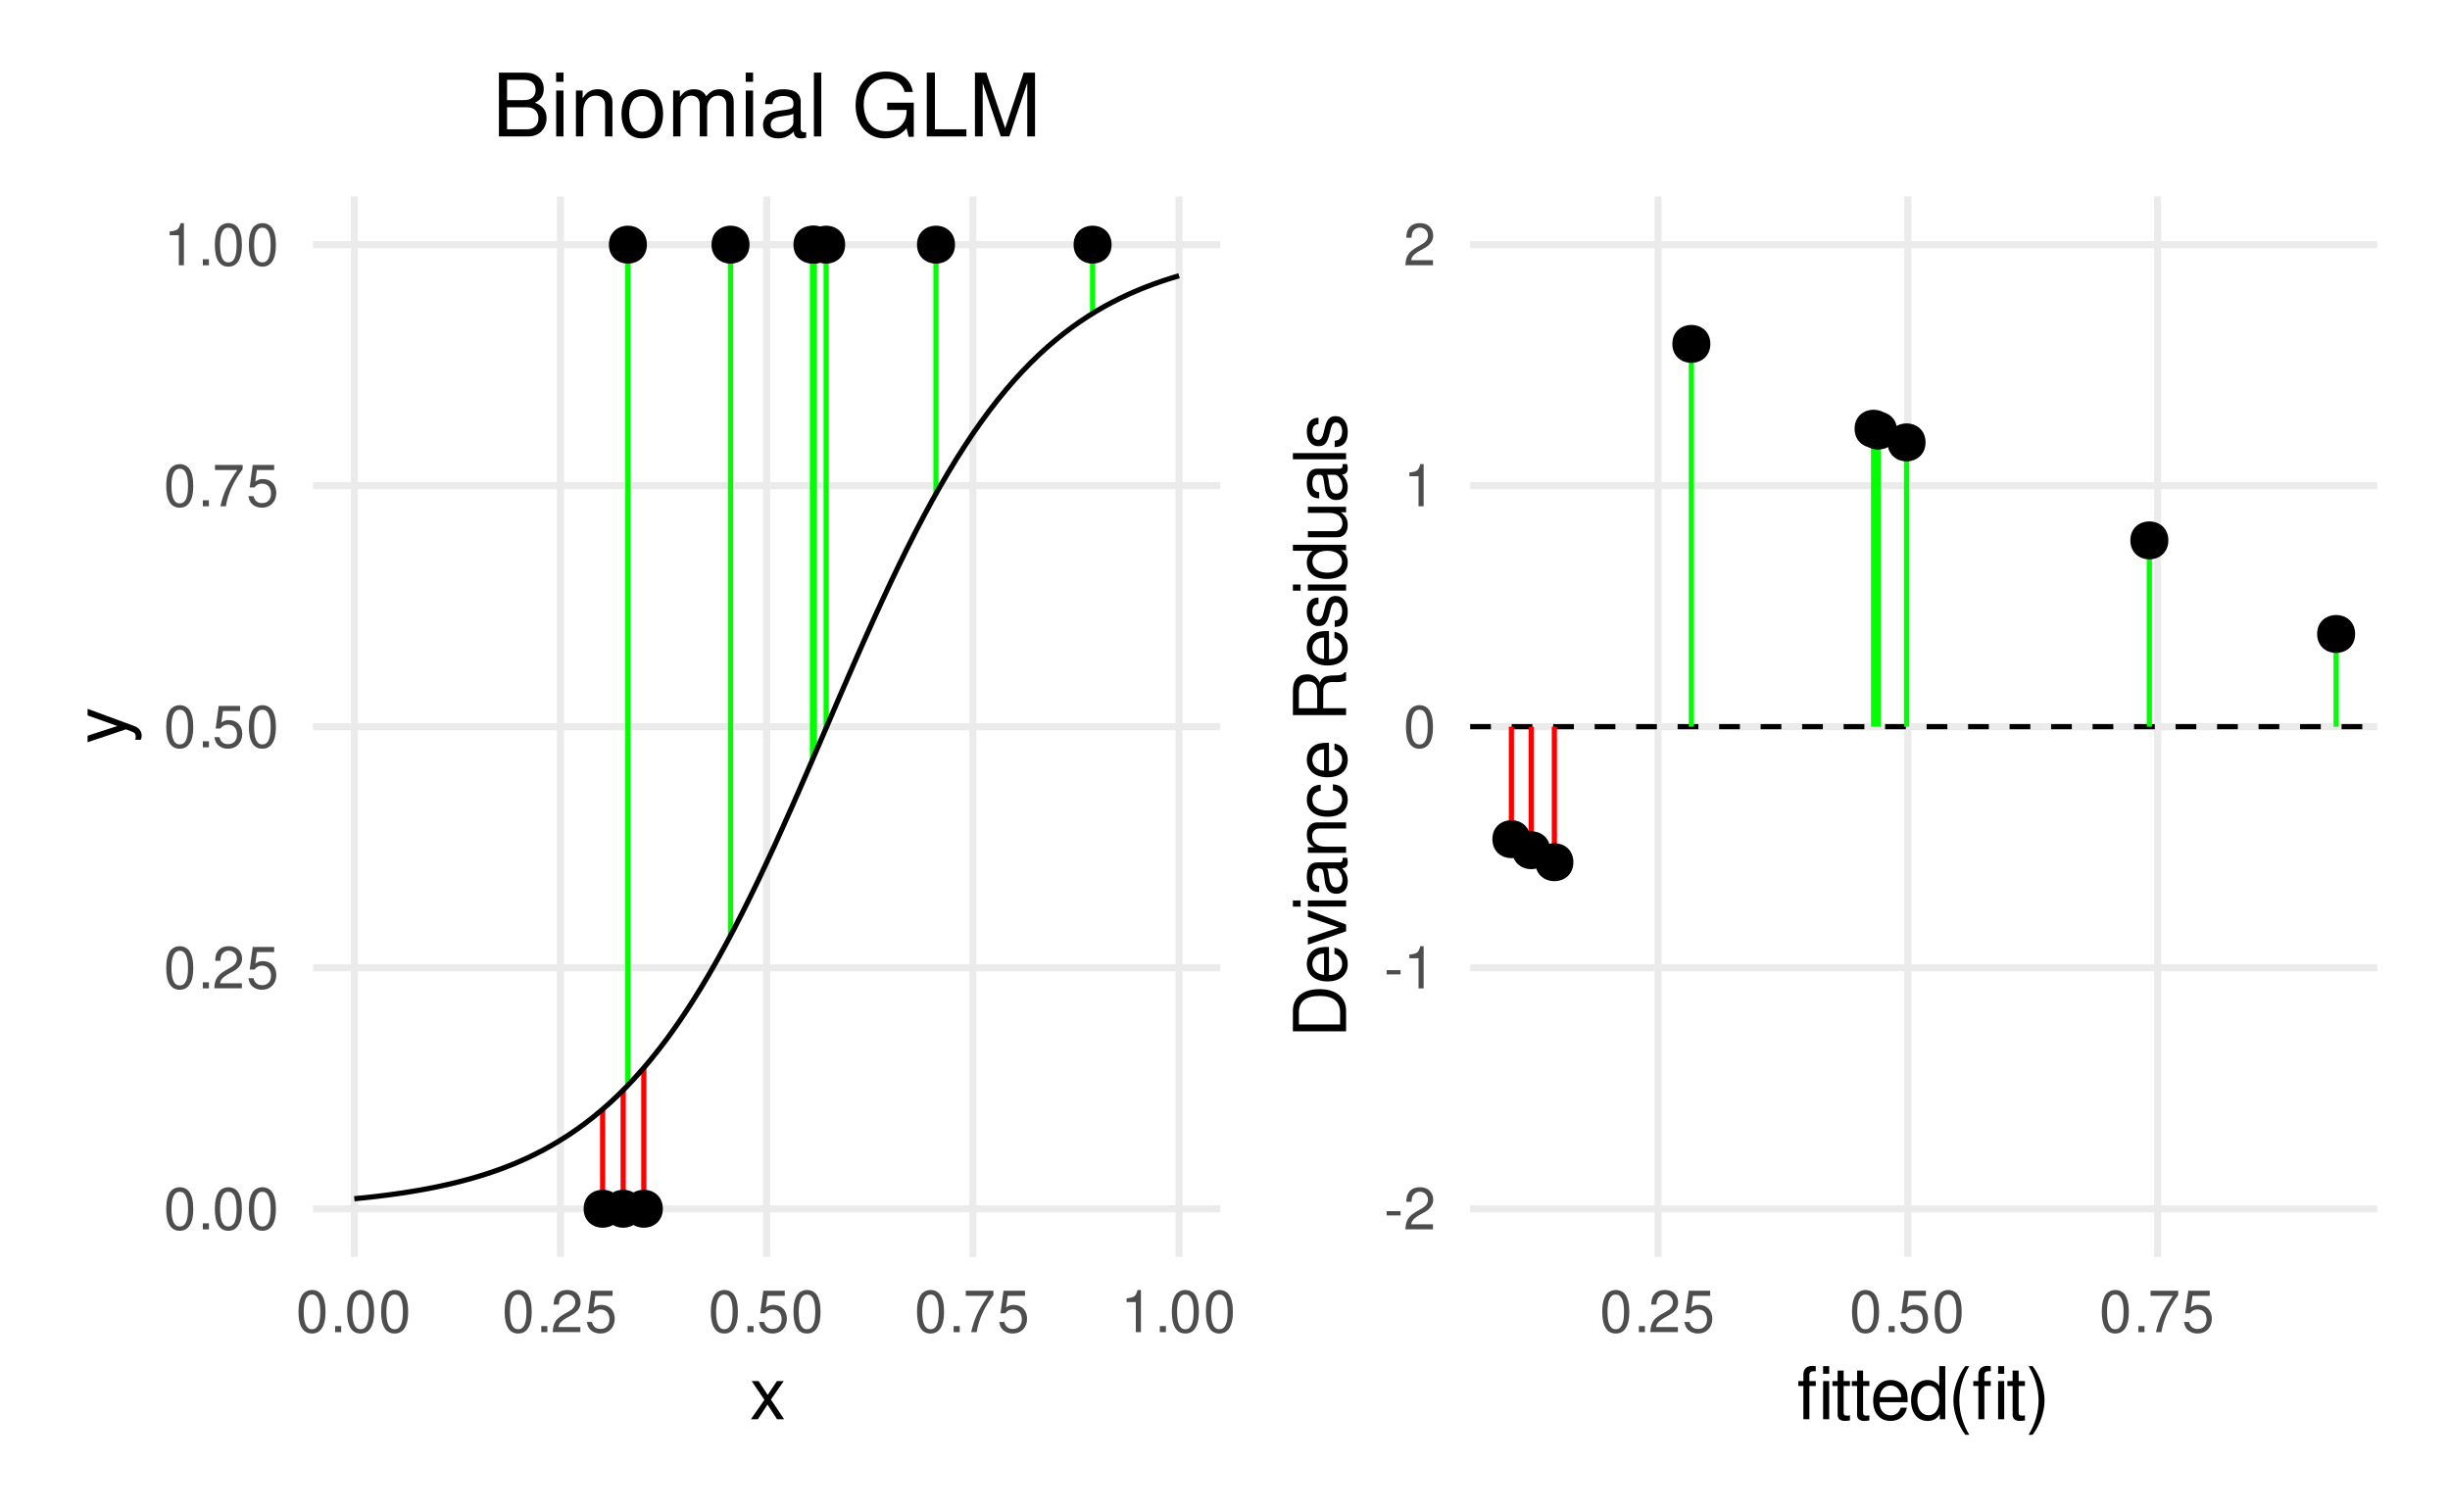 <?xml version="1.0" encoding="UTF-8"?>
<svg xmlns="http://www.w3.org/2000/svg" xmlns:xlink="http://www.w3.org/1999/xlink" width="504pt" height="311pt" viewBox="0 0 504 311" version="1.1">
<defs>
<g>
<symbol overflow="visible" id="glyph0-0">
<path style="stroke:none;" d=""/>
</symbol>
<symbol overflow="visible" id="glyph0-1">
<path style="stroke:none;" d="M 3.297 -8.672 C 2.516 -8.672 1.781 -8.312 1.344 -7.734 C 0.797 -6.953 0.516 -5.812 0.516 -4.203 C 0.516 -1.266 1.469 0.281 3.297 0.281 C 5.094 0.281 6.078 -1.266 6.078 -4.125 C 6.078 -5.812 5.812 -6.938 5.25 -7.734 C 4.812 -8.328 4.109 -8.672 3.297 -8.672 Z M 3.297 -7.734 C 4.438 -7.734 5 -6.578 5 -4.219 C 5 -1.75 4.453 -0.594 3.281 -0.594 C 2.156 -0.594 1.594 -1.797 1.594 -4.188 C 1.594 -6.578 2.156 -7.734 3.297 -7.734 Z M 3.297 -7.734 "/>
</symbol>
<symbol overflow="visible" id="glyph0-2">
<path style="stroke:none;" d="M 2.297 -1.25 L 1.047 -1.25 L 1.047 0 L 2.297 0 Z M 2.297 -1.25 "/>
</symbol>
<symbol overflow="visible" id="glyph0-3">
<path style="stroke:none;" d="M 6.078 -1.047 L 1.594 -1.047 C 1.703 -1.766 2.094 -2.219 3.125 -2.859 L 4.328 -3.531 C 5.516 -4.188 6.125 -5.078 6.125 -6.141 C 6.125 -6.859 5.844 -7.531 5.344 -8 C 4.844 -8.453 4.219 -8.672 3.406 -8.672 C 2.328 -8.672 1.531 -8.297 1.062 -7.547 C 0.75 -7.094 0.625 -6.547 0.594 -5.672 L 1.656 -5.672 C 1.688 -6.266 1.766 -6.609 1.906 -6.906 C 2.188 -7.422 2.734 -7.75 3.375 -7.75 C 4.328 -7.75 5.047 -7.062 5.047 -6.125 C 5.047 -5.422 4.656 -4.828 3.906 -4.391 L 2.797 -3.75 C 1.016 -2.719 0.5 -1.906 0.406 -0.016 L 6.078 -0.016 Z M 6.078 -1.047 "/>
</symbol>
<symbol overflow="visible" id="glyph0-4">
<path style="stroke:none;" d="M 5.719 -8.516 L 1.312 -8.516 L 0.688 -3.875 L 1.656 -3.875 C 2.141 -4.469 2.562 -4.672 3.234 -4.672 C 4.375 -4.672 5.078 -3.891 5.078 -2.625 C 5.078 -1.406 4.375 -0.656 3.219 -0.656 C 2.297 -0.656 1.734 -1.125 1.469 -2.094 L 0.422 -2.094 C 0.562 -1.391 0.688 -1.062 0.938 -0.75 C 1.422 -0.094 2.281 0.281 3.234 0.281 C 4.953 0.281 6.156 -0.969 6.156 -2.766 C 6.156 -4.453 5.047 -5.609 3.406 -5.609 C 2.812 -5.609 2.328 -5.453 1.844 -5.094 L 2.172 -7.469 L 5.719 -7.469 Z M 5.719 -8.516 "/>
</symbol>
<symbol overflow="visible" id="glyph0-5">
<path style="stroke:none;" d="M 6.234 -8.516 L 0.547 -8.516 L 0.547 -7.469 L 5.141 -7.469 C 3.125 -4.578 2.297 -2.797 1.656 0 L 2.781 0 C 3.25 -2.719 4.312 -5.062 6.234 -7.625 Z M 6.234 -8.516 "/>
</symbol>
<symbol overflow="visible" id="glyph0-6">
<path style="stroke:none;" d="M 3.109 -6.188 L 3.109 0 L 4.156 0 L 4.156 -8.672 L 3.469 -8.672 C 3.094 -7.344 2.859 -7.156 1.219 -6.953 L 1.219 -6.188 Z M 3.109 -6.188 "/>
</symbol>
<symbol overflow="visible" id="glyph0-7">
<path style="stroke:none;" d="M 3.406 -3.75 L 0.547 -3.75 L 0.547 -2.875 L 3.406 -2.875 Z M 3.406 -3.75 "/>
</symbol>
<symbol overflow="visible" id="glyph1-0">
<path style="stroke:none;" d=""/>
</symbol>
<symbol overflow="visible" id="glyph1-1">
<path style="stroke:none;" d="M 4.375 -4.062 L 7.016 -7.859 L 5.609 -7.859 L 3.719 -5.016 L 1.828 -7.859 L 0.406 -7.859 L 3.031 -4 L 0.25 0 L 1.688 0 L 3.672 -3.016 L 5.641 0 L 7.094 0 Z M 4.375 -4.062 "/>
</symbol>
<symbol overflow="visible" id="glyph1-2">
<path style="stroke:none;" d="M 3.781 -7.859 L 2.469 -7.859 L 2.469 -9.094 C 2.469 -9.609 2.766 -9.891 3.344 -9.891 C 3.453 -9.891 3.5 -9.891 3.781 -9.875 L 3.781 -10.906 C 3.5 -10.969 3.328 -10.984 3.078 -10.984 C 1.922 -10.984 1.234 -10.312 1.234 -9.188 L 1.234 -7.859 L 0.188 -7.859 L 0.188 -6.844 L 1.234 -6.844 L 1.234 0 L 2.469 0 L 2.469 -6.844 L 3.781 -6.844 Z M 6.547 -7.859 L 5.297 -7.859 L 5.297 0 L 6.547 0 Z M 6.547 -10.938 L 5.297 -10.938 L 5.297 -9.359 L 6.547 -9.359 Z M 6.547 -10.938 "/>
</symbol>
<symbol overflow="visible" id="glyph1-3">
<path style="stroke:none;" d="M 3.812 -7.859 L 2.516 -7.859 L 2.516 -10.016 L 1.281 -10.016 L 1.281 -7.859 L 0.203 -7.859 L 0.203 -6.844 L 1.281 -6.844 L 1.281 -0.906 C 1.281 -0.094 1.812 0.344 2.797 0.344 C 3.125 0.344 3.391 0.312 3.812 0.234 L 3.812 -0.812 C 3.625 -0.766 3.469 -0.75 3.203 -0.75 C 2.672 -0.75 2.516 -0.906 2.516 -1.453 L 2.516 -6.844 L 3.812 -6.844 Z M 3.812 -7.859 "/>
</symbol>
<symbol overflow="visible" id="glyph1-4">
<path style="stroke:none;" d="M 7.688 -3.516 C 7.688 -4.703 7.609 -5.438 7.375 -6.016 C 6.875 -7.312 5.672 -8.078 4.203 -8.078 C 2.016 -8.078 0.594 -6.422 0.594 -3.828 C 0.594 -1.234 1.953 0.344 4.172 0.344 C 5.969 0.344 7.219 -0.672 7.531 -2.391 L 6.266 -2.391 C 5.922 -1.344 5.219 -0.812 4.219 -0.812 C 3.422 -0.812 2.75 -1.172 2.328 -1.828 C 2.031 -2.281 1.922 -2.734 1.906 -3.516 Z M 1.938 -4.531 C 2.047 -5.984 2.922 -6.938 4.188 -6.938 C 5.453 -6.938 6.344 -5.938 6.344 -4.531 Z M 1.938 -4.531 "/>
</symbol>
<symbol overflow="visible" id="glyph1-5">
<path style="stroke:none;" d="M 7.422 -10.938 L 6.188 -10.938 L 6.188 -6.875 C 5.656 -7.672 4.812 -8.078 3.766 -8.078 C 1.719 -8.078 0.391 -6.453 0.391 -3.938 C 0.391 -1.297 1.688 0.344 3.812 0.344 C 4.891 0.344 5.641 -0.062 6.312 -1.031 L 6.312 0 L 7.422 0 Z M 3.969 -6.922 C 5.328 -6.922 6.188 -5.734 6.188 -3.844 C 6.188 -2.031 5.312 -0.828 3.984 -0.828 C 2.609 -0.828 1.688 -2.047 1.688 -3.875 C 1.688 -5.703 2.609 -6.922 3.969 -6.922 Z M 3.969 -6.922 "/>
</symbol>
<symbol overflow="visible" id="glyph1-6">
<path style="stroke:none;" d="M 3.547 -10.938 C 2.047 -8.969 1.094 -6.234 1.094 -3.891 C 1.094 -1.516 2.047 1.219 3.547 3.188 L 4.359 3.188 C 3.047 1.031 2.312 -1.484 2.312 -3.891 C 2.312 -6.266 3.047 -8.812 4.359 -10.938 Z M 3.547 -10.938 "/>
</symbol>
<symbol overflow="visible" id="glyph1-7">
<path style="stroke:none;" d="M 1.391 3.188 C 2.891 1.219 3.844 -1.516 3.844 -3.875 C 3.844 -6.234 2.891 -8.969 1.391 -10.938 L 0.562 -10.938 C 1.891 -8.797 2.625 -6.266 2.625 -3.875 C 2.625 -1.484 1.891 1.047 0.562 3.188 Z M 1.391 3.188 "/>
</symbol>
<symbol overflow="visible" id="glyph2-0">
<path style="stroke:none;" d=""/>
</symbol>
<symbol overflow="visible" id="glyph2-1">
<path style="stroke:none;" d="M -7.859 -5.812 L -1.734 -3.641 L -7.859 -1.641 L -7.859 -0.297 L 0.031 -2.953 L 1.281 -2.469 C 1.828 -2.266 2.047 -2 2.047 -1.469 C 2.047 -1.266 2.016 -1.078 1.953 -0.812 L 3.078 -0.812 C 3.203 -1.062 3.266 -1.312 3.266 -1.656 C 3.266 -2.062 3.141 -2.484 2.891 -2.812 C 2.609 -3.203 2.281 -3.438 1.656 -3.672 L -7.859 -7.172 Z M -7.859 -5.812 "/>
</symbol>
<symbol overflow="visible" id="glyph2-2">
<path style="stroke:none;" d="M 0 -1.328 L 0 -5.547 C 0 -8.312 -2.062 -10 -5.469 -10 C -8.859 -10 -10.938 -8.328 -10.938 -5.547 L -10.938 -1.328 Z M -1.234 -2.734 L -9.703 -2.734 L -9.703 -5.312 C -9.703 -7.469 -8.25 -8.609 -5.453 -8.609 C -2.688 -8.609 -1.234 -7.469 -1.234 -5.312 Z M -1.234 -2.734 "/>
</symbol>
<symbol overflow="visible" id="glyph2-3">
<path style="stroke:none;" d="M -3.516 -7.688 C -4.703 -7.688 -5.438 -7.609 -6.016 -7.375 C -7.312 -6.875 -8.078 -5.672 -8.078 -4.203 C -8.078 -2.016 -6.422 -0.594 -3.828 -0.594 C -1.234 -0.594 0.344 -1.953 0.344 -4.172 C 0.344 -5.969 -0.672 -7.219 -2.391 -7.531 L -2.391 -6.266 C -1.344 -5.922 -0.812 -5.219 -0.812 -4.219 C -0.812 -3.422 -1.172 -2.75 -1.828 -2.328 C -2.281 -2.031 -2.734 -1.922 -3.516 -1.906 Z M -4.531 -1.938 C -5.984 -2.047 -6.938 -2.922 -6.938 -4.188 C -6.938 -5.453 -5.938 -6.344 -4.531 -6.344 Z M -4.531 -1.938 "/>
</symbol>
<symbol overflow="visible" id="glyph2-4">
<path style="stroke:none;" d="M 0 -4.281 L -7.859 -7.297 L -7.859 -5.875 L -1.484 -3.656 L -7.859 -1.562 L -7.859 -0.156 L 0 -2.906 Z M 0 -4.281 "/>
</symbol>
<symbol overflow="visible" id="glyph2-5">
<path style="stroke:none;" d="M -7.859 -2.25 L -7.859 -1 L 0 -1 L 0 -2.25 Z M -10.938 -2.25 L -10.938 -0.984 L -9.359 -0.984 L -9.359 -2.25 Z M -10.938 -2.25 "/>
</symbol>
<symbol overflow="visible" id="glyph2-6">
<path style="stroke:none;" d="M -0.734 -8.031 C -0.703 -7.891 -0.703 -7.828 -0.703 -7.75 C -0.703 -7.312 -0.938 -7.078 -1.312 -7.078 L -5.938 -7.078 C -7.328 -7.078 -8.078 -6.062 -8.078 -4.125 C -8.078 -2.969 -7.75 -2.062 -7.172 -1.516 C -6.766 -1.156 -6.312 -1 -5.531 -0.969 L -5.531 -2.234 C -6.5 -2.344 -6.938 -2.906 -6.938 -4.078 C -6.938 -5.219 -6.516 -5.828 -5.766 -5.828 L -5.438 -5.828 C -4.891 -5.812 -4.688 -5.547 -4.562 -4.531 C -4.328 -2.766 -4.281 -2.484 -4.078 -2.016 C -3.688 -1.094 -3 -0.625 -1.984 -0.625 C -0.562 -0.625 0.344 -1.625 0.344 -3.203 C 0.344 -4.203 0 -5 -0.812 -5.875 C 0 -5.969 0.344 -6.359 0.344 -7.172 C 0.344 -7.438 0.312 -7.609 0.203 -8.031 Z M -2.469 -5.828 C -2.062 -5.828 -1.797 -5.719 -1.453 -5.344 C -0.984 -4.828 -0.75 -4.219 -0.75 -3.484 C -0.75 -2.5 -1.219 -1.938 -2.016 -1.938 C -2.828 -1.938 -3.25 -2.469 -3.453 -3.828 C -3.625 -5.156 -3.688 -5.422 -3.891 -5.828 Z M -2.469 -5.828 "/>
</symbol>
<symbol overflow="visible" id="glyph2-7">
<path style="stroke:none;" d="M -7.859 -1.047 L 0 -1.047 L 0 -2.312 L -4.328 -2.312 C -5.938 -2.312 -6.984 -3.156 -6.984 -4.438 C -6.984 -5.438 -6.391 -6.062 -5.438 -6.062 L 0 -6.062 L 0 -7.312 L -5.938 -7.312 C -7.25 -7.312 -8.078 -6.328 -8.078 -4.812 C -8.078 -3.641 -7.641 -2.891 -6.547 -2.203 L -7.859 -2.203 Z M -7.859 -1.047 "/>
</symbol>
<symbol overflow="visible" id="glyph2-8">
<path style="stroke:none;" d="M -5.219 -7.062 C -5.984 -7 -6.484 -6.844 -6.922 -6.547 C -7.656 -6 -8.078 -5.062 -8.078 -3.953 C -8.078 -1.828 -6.406 -0.469 -3.797 -0.469 C -1.266 -0.469 0.344 -1.812 0.344 -3.938 C 0.344 -5.812 -0.781 -7 -2.703 -7.156 L -2.703 -5.891 C -1.438 -5.688 -0.812 -5.047 -0.812 -3.969 C -0.812 -2.594 -1.938 -1.766 -3.797 -1.766 C -5.766 -1.766 -6.938 -2.578 -6.938 -3.938 C -6.938 -5 -6.312 -5.656 -5.219 -5.812 Z M -5.219 -7.062 "/>
</symbol>
<symbol overflow="visible" id="glyph2-9">
<path style="stroke:none;" d=""/>
</symbol>
<symbol overflow="visible" id="glyph2-10">
<path style="stroke:none;" d="M -4.703 -2.797 L -4.703 -6.391 C -4.703 -7.641 -4.109 -8.188 -2.766 -8.188 L -1.781 -8.172 C -1.109 -8.172 -0.453 -8.297 0 -8.484 L 0 -10.188 L -0.344 -10.188 C -0.703 -9.656 -1.094 -9.562 -2.547 -9.531 C -4.344 -9.516 -4.891 -9.219 -5.406 -8.047 C -6.016 -9.266 -6.75 -9.766 -8.016 -9.766 C -9.906 -9.766 -10.938 -8.594 -10.938 -6.438 L -10.938 -1.391 L 0 -1.391 L 0 -2.797 Z M -5.938 -2.797 L -9.703 -2.797 L -9.703 -6.172 C -9.703 -6.938 -9.578 -7.391 -9.281 -7.734 C -8.969 -8.109 -8.469 -8.312 -7.828 -8.312 C -6.531 -8.312 -5.938 -7.656 -5.938 -6.172 Z M -5.938 -2.797 "/>
</symbol>
<symbol overflow="visible" id="glyph2-11">
<path style="stroke:none;" d="M -5.672 -6.562 C -7.219 -6.562 -8.078 -5.531 -8.078 -3.719 C -8.078 -1.891 -7.141 -0.703 -5.688 -0.703 C -4.453 -0.703 -3.875 -1.328 -3.422 -3.188 L -3.141 -4.359 C -2.922 -5.234 -2.609 -5.578 -2.062 -5.578 C -1.312 -5.578 -0.812 -4.844 -0.812 -3.75 C -0.812 -3.078 -1 -2.5 -1.328 -2.188 C -1.562 -2 -1.781 -1.906 -2.344 -1.828 L -2.344 -0.516 C -0.531 -0.562 0.344 -1.594 0.344 -3.641 C 0.344 -5.625 -0.625 -6.891 -2.141 -6.891 C -3.312 -6.891 -3.953 -6.219 -4.328 -4.672 L -4.625 -3.469 C -4.859 -2.438 -5.188 -2.016 -5.75 -2.016 C -6.484 -2.016 -6.938 -2.656 -6.938 -3.672 C -6.938 -4.688 -6.5 -5.219 -5.672 -5.25 Z M -5.672 -6.562 "/>
</symbol>
<symbol overflow="visible" id="glyph2-12">
<path style="stroke:none;" d="M -10.938 -7.422 L -10.938 -6.188 L -6.875 -6.188 C -7.672 -5.656 -8.078 -4.812 -8.078 -3.766 C -8.078 -1.719 -6.453 -0.391 -3.938 -0.391 C -1.297 -0.391 0.344 -1.688 0.344 -3.812 C 0.344 -4.891 -0.062 -5.641 -1.031 -6.312 L 0 -6.312 L 0 -7.422 Z M -6.922 -3.969 C -6.922 -5.328 -5.734 -6.188 -3.844 -6.188 C -2.031 -6.188 -0.828 -5.312 -0.828 -3.984 C -0.828 -2.609 -2.047 -1.688 -3.875 -1.688 C -5.703 -1.688 -6.922 -2.609 -6.922 -3.969 Z M -6.922 -3.969 "/>
</symbol>
<symbol overflow="visible" id="glyph2-13">
<path style="stroke:none;" d="M 0 -7.234 L -7.859 -7.234 L -7.859 -5.984 L -3.406 -5.984 C -1.797 -5.984 -0.75 -5.141 -0.75 -3.844 C -0.75 -2.844 -1.344 -2.219 -2.297 -2.219 L -7.859 -2.219 L -7.859 -0.969 L -1.797 -0.969 C -0.5 -0.969 0.344 -1.953 0.344 -3.484 C 0.344 -4.641 -0.062 -5.375 -1.094 -6.109 L 0 -6.109 Z M 0 -7.234 "/>
</symbol>
<symbol overflow="visible" id="glyph2-14">
<path style="stroke:none;" d="M -10.938 -2.281 L -10.938 -1.016 L 0 -1.016 L 0 -2.281 Z M -10.938 -2.281 "/>
</symbol>
<symbol overflow="visible" id="glyph3-0">
<path style="stroke:none;" d=""/>
</symbol>
<symbol overflow="visible" id="glyph3-1">
<path style="stroke:none;" d="M 1.422 0 L 7.344 0 C 8.594 0 9.5 -0.344 10.203 -1.094 C 10.859 -1.781 11.219 -2.719 11.219 -3.75 C 11.219 -5.328 10.5 -6.281 8.812 -6.938 C 10.031 -7.484 10.641 -8.438 10.641 -9.797 C 10.641 -10.766 10.281 -11.594 9.594 -12.203 C 8.891 -12.828 8.016 -13.125 6.75 -13.125 L 1.422 -13.125 Z M 3.094 -7.469 L 3.094 -11.641 L 6.344 -11.641 C 7.266 -11.641 7.797 -11.516 8.25 -11.172 C 8.719 -10.812 8.969 -10.281 8.969 -9.562 C 8.969 -8.844 8.719 -8.297 8.25 -7.938 C 7.797 -7.594 7.266 -7.469 6.344 -7.469 Z M 3.094 -1.469 L 3.094 -6 L 7.188 -6 C 8.656 -6 9.547 -5.141 9.547 -3.719 C 9.547 -2.328 8.656 -1.469 7.188 -1.469 Z M 3.094 -1.469 "/>
</symbol>
<symbol overflow="visible" id="glyph3-2">
<path style="stroke:none;" d="M 2.703 -9.438 L 1.203 -9.438 L 1.203 0 L 2.703 0 Z M 2.703 -13.125 L 1.188 -13.125 L 1.188 -11.234 L 2.703 -11.234 Z M 2.703 -13.125 "/>
</symbol>
<symbol overflow="visible" id="glyph3-3">
<path style="stroke:none;" d="M 1.266 -9.438 L 1.266 0 L 2.766 0 L 2.766 -5.203 C 2.766 -7.125 3.781 -8.391 5.328 -8.391 C 6.516 -8.391 7.266 -7.672 7.266 -6.531 L 7.266 0 L 8.766 0 L 8.766 -7.125 C 8.766 -8.688 7.594 -9.703 5.781 -9.703 C 4.375 -9.703 3.469 -9.156 2.641 -7.844 L 2.641 -9.438 Z M 1.266 -9.438 "/>
</symbol>
<symbol overflow="visible" id="glyph3-4">
<path style="stroke:none;" d="M 4.891 -9.703 C 2.234 -9.703 0.641 -7.812 0.641 -4.641 C 0.641 -1.453 2.234 0.406 4.906 0.406 C 7.578 0.406 9.188 -1.469 9.188 -4.578 C 9.188 -7.844 7.625 -9.703 4.891 -9.703 Z M 4.906 -8.312 C 6.609 -8.312 7.609 -6.938 7.609 -4.594 C 7.609 -2.359 6.562 -0.969 4.906 -0.969 C 3.234 -0.969 2.219 -2.359 2.219 -4.641 C 2.219 -6.938 3.234 -8.312 4.906 -8.312 Z M 4.906 -8.312 "/>
</symbol>
<symbol overflow="visible" id="glyph3-5">
<path style="stroke:none;" d="M 1.266 -9.438 L 1.266 0 L 2.766 0 L 2.766 -5.922 C 2.766 -7.297 3.766 -8.391 4.984 -8.391 C 6.109 -8.391 6.734 -7.703 6.734 -6.5 L 6.734 0 L 8.25 0 L 8.25 -5.922 C 8.25 -7.297 9.234 -8.391 10.453 -8.391 C 11.562 -8.391 12.203 -7.688 12.203 -6.5 L 12.203 0 L 13.719 0 L 13.719 -7.078 C 13.719 -8.766 12.75 -9.703 10.984 -9.703 C 9.719 -9.703 8.969 -9.328 8.078 -8.266 C 7.531 -9.266 6.766 -9.703 5.547 -9.703 C 4.281 -9.703 3.438 -9.234 2.641 -8.094 L 2.641 -9.438 Z M 1.266 -9.438 "/>
</symbol>
<symbol overflow="visible" id="glyph3-6">
<path style="stroke:none;" d="M 9.625 -0.875 C 9.469 -0.844 9.391 -0.844 9.312 -0.844 C 8.781 -0.844 8.5 -1.109 8.5 -1.578 L 8.5 -7.125 C 8.5 -8.797 7.266 -9.703 4.953 -9.703 C 3.562 -9.703 2.469 -9.312 1.812 -8.609 C 1.391 -8.125 1.203 -7.578 1.172 -6.641 L 2.688 -6.641 C 2.812 -7.797 3.484 -8.312 4.891 -8.312 C 6.266 -8.312 7 -7.812 7 -6.906 L 7 -6.516 C 6.984 -5.875 6.656 -5.641 5.438 -5.469 C 3.312 -5.203 2.984 -5.125 2.406 -4.891 C 1.312 -4.422 0.75 -3.594 0.75 -2.375 C 0.75 -0.672 1.938 0.406 3.859 0.406 C 5.047 0.406 6 0 7.062 -0.969 C 7.156 0 7.625 0.406 8.609 0.406 C 8.922 0.406 9.125 0.375 9.625 0.25 Z M 7 -2.969 C 7 -2.469 6.859 -2.156 6.406 -1.75 C 5.797 -1.188 5.062 -0.906 4.172 -0.906 C 3 -0.906 2.328 -1.453 2.328 -2.406 C 2.328 -3.406 2.969 -3.906 4.594 -4.141 C 6.188 -4.359 6.5 -4.422 7 -4.656 Z M 7 -2.969 "/>
</symbol>
<symbol overflow="visible" id="glyph3-7">
<path style="stroke:none;" d="M 2.734 -13.125 L 1.219 -13.125 L 1.219 0 L 2.734 0 Z M 2.734 -13.125 "/>
</symbol>
<symbol overflow="visible" id="glyph3-8">
<path style="stroke:none;" d=""/>
</symbol>
<symbol overflow="visible" id="glyph3-9">
<path style="stroke:none;" d="M 12.766 -6.938 L 7.297 -6.938 L 7.297 -5.453 L 11.281 -5.453 L 11.281 -5.094 C 11.281 -2.75 9.562 -1.062 7.156 -1.062 C 5.828 -1.062 4.625 -1.547 3.859 -2.391 C 2.984 -3.328 2.469 -4.891 2.469 -6.516 C 2.469 -9.734 4.297 -11.859 7.078 -11.859 C 9.078 -11.859 10.516 -10.828 10.875 -9.141 L 12.578 -9.141 C 12.109 -11.812 10.094 -13.344 7.094 -13.344 C 5.484 -13.344 4.188 -12.922 3.172 -12.078 C 1.641 -10.812 0.797 -8.781 0.797 -6.422 C 0.797 -2.391 3.266 0.406 6.797 0.406 C 8.594 0.406 9.984 -0.25 11.281 -1.672 L 11.703 0.078 L 12.766 0.078 Z M 12.766 -6.938 "/>
</symbol>
<symbol overflow="visible" id="glyph3-10">
<path style="stroke:none;" d="M 3.109 -13.125 L 1.438 -13.125 L 1.438 0 L 9.594 0 L 9.594 -1.469 L 3.109 -1.469 Z M 3.109 -13.125 "/>
</symbol>
<symbol overflow="visible" id="glyph3-11">
<path style="stroke:none;" d="M 8.422 0 L 12.109 -11 L 12.109 0 L 13.703 0 L 13.703 -13.125 L 11.375 -13.125 L 7.562 -1.688 L 3.672 -13.125 L 1.344 -13.125 L 1.344 0 L 2.938 0 L 2.938 -11 L 6.656 0 Z M 8.422 0 "/>
</symbol>
</g>
<clipPath id="clip1">
  <path d="M 64.406 247 L 251.031 247 L 251.031 250 L 64.406 250 Z M 64.406 247 "/>
</clipPath>
<clipPath id="clip2">
  <path d="M 64.406 198 L 251.031 198 L 251.031 200 L 64.406 200 Z M 64.406 198 "/>
</clipPath>
<clipPath id="clip3">
  <path d="M 64.406 148 L 251.031 148 L 251.031 151 L 64.406 151 Z M 64.406 148 "/>
</clipPath>
<clipPath id="clip4">
  <path d="M 64.406 99 L 251.031 99 L 251.031 101 L 64.406 101 Z M 64.406 99 "/>
</clipPath>
<clipPath id="clip5">
  <path d="M 64.406 49 L 251.031 49 L 251.031 52 L 64.406 52 Z M 64.406 49 "/>
</clipPath>
<clipPath id="clip6">
  <path d="M 72 40.414 L 74 40.414 L 74 258.594 L 72 258.594 Z M 72 40.414 "/>
</clipPath>
<clipPath id="clip7">
  <path d="M 114 40.414 L 117 40.414 L 117 258.594 L 114 258.594 Z M 114 40.414 "/>
</clipPath>
<clipPath id="clip8">
  <path d="M 156 40.414 L 159 40.414 L 159 258.594 L 156 258.594 Z M 156 40.414 "/>
</clipPath>
<clipPath id="clip9">
  <path d="M 199 40.414 L 201 40.414 L 201 258.594 L 199 258.594 Z M 199 40.414 "/>
</clipPath>
<clipPath id="clip10">
  <path d="M 241 40.414 L 244 40.414 L 244 258.594 L 241 258.594 Z M 241 40.414 "/>
</clipPath>
<clipPath id="clip11">
  <path d="M 302.434 247 L 489.059 247 L 489.059 250 L 302.434 250 Z M 302.434 247 "/>
</clipPath>
<clipPath id="clip12">
  <path d="M 302.434 198 L 489.059 198 L 489.059 200 L 302.434 200 Z M 302.434 198 "/>
</clipPath>
<clipPath id="clip13">
  <path d="M 302.434 148 L 489.059 148 L 489.059 151 L 302.434 151 Z M 302.434 148 "/>
</clipPath>
<clipPath id="clip14">
  <path d="M 302.434 99 L 489.059 99 L 489.059 101 L 302.434 101 Z M 302.434 99 "/>
</clipPath>
<clipPath id="clip15">
  <path d="M 302.434 49 L 489.059 49 L 489.059 52 L 302.434 52 Z M 302.434 49 "/>
</clipPath>
<clipPath id="clip16">
  <path d="M 340 40.414 L 342 40.414 L 342 258.594 L 340 258.594 Z M 340 40.414 "/>
</clipPath>
<clipPath id="clip17">
  <path d="M 391 40.414 L 394 40.414 L 394 258.594 L 391 258.594 Z M 391 40.414 "/>
</clipPath>
<clipPath id="clip18">
  <path d="M 443 40.414 L 445 40.414 L 445 258.594 L 443 258.594 Z M 443 40.414 "/>
</clipPath>
<clipPath id="clip19">
  <path d="M 302.434 148 L 489.059 148 L 489.059 151 L 302.434 151 Z M 302.434 148 "/>
</clipPath>
</defs>
<g id="surface794">
<rect x="0" y="0" width="504" height="311" style="fill:rgb(100%,100%,100%);fill-opacity:1;stroke:none;"/>
<g clip-path="url(#clip1)" clip-rule="nonzero">
<path style="fill:none;stroke-width:1.455;stroke-linecap:butt;stroke-linejoin:round;stroke:rgb(92.157%,92.157%,92.157%);stroke-opacity:1;stroke-miterlimit:10;" d="M 64.406 248.68 L 251.027 248.68 "/>
</g>
<g clip-path="url(#clip2)" clip-rule="nonzero">
<path style="fill:none;stroke-width:1.455;stroke-linecap:butt;stroke-linejoin:round;stroke:rgb(92.157%,92.157%,92.157%);stroke-opacity:1;stroke-miterlimit:10;" d="M 64.406 199.094 L 251.027 199.094 "/>
</g>
<g clip-path="url(#clip3)" clip-rule="nonzero">
<path style="fill:none;stroke-width:1.455;stroke-linecap:butt;stroke-linejoin:round;stroke:rgb(92.157%,92.157%,92.157%);stroke-opacity:1;stroke-miterlimit:10;" d="M 64.406 149.504 L 251.027 149.504 "/>
</g>
<g clip-path="url(#clip4)" clip-rule="nonzero">
<path style="fill:none;stroke-width:1.455;stroke-linecap:butt;stroke-linejoin:round;stroke:rgb(92.157%,92.157%,92.157%);stroke-opacity:1;stroke-miterlimit:10;" d="M 64.406 99.918 L 251.027 99.918 "/>
</g>
<g clip-path="url(#clip5)" clip-rule="nonzero">
<path style="fill:none;stroke-width:1.455;stroke-linecap:butt;stroke-linejoin:round;stroke:rgb(92.157%,92.157%,92.157%);stroke-opacity:1;stroke-miterlimit:10;" d="M 64.406 50.332 L 251.027 50.332 "/>
</g>
<g clip-path="url(#clip6)" clip-rule="nonzero">
<path style="fill:none;stroke-width:1.455;stroke-linecap:butt;stroke-linejoin:round;stroke:rgb(92.157%,92.157%,92.157%);stroke-opacity:1;stroke-miterlimit:10;" d="M 72.887 258.594 L 72.887 40.414 "/>
</g>
<g clip-path="url(#clip7)" clip-rule="nonzero">
<path style="fill:none;stroke-width:1.455;stroke-linecap:butt;stroke-linejoin:round;stroke:rgb(92.157%,92.157%,92.157%);stroke-opacity:1;stroke-miterlimit:10;" d="M 115.301 258.594 L 115.301 40.414 "/>
</g>
<g clip-path="url(#clip8)" clip-rule="nonzero">
<path style="fill:none;stroke-width:1.455;stroke-linecap:butt;stroke-linejoin:round;stroke:rgb(92.157%,92.157%,92.157%);stroke-opacity:1;stroke-miterlimit:10;" d="M 157.715 258.594 L 157.715 40.414 "/>
</g>
<g clip-path="url(#clip9)" clip-rule="nonzero">
<path style="fill:none;stroke-width:1.455;stroke-linecap:butt;stroke-linejoin:round;stroke:rgb(92.157%,92.157%,92.157%);stroke-opacity:1;stroke-miterlimit:10;" d="M 200.129 258.594 L 200.129 40.414 "/>
</g>
<g clip-path="url(#clip10)" clip-rule="nonzero">
<path style="fill:none;stroke-width:1.455;stroke-linecap:butt;stroke-linejoin:round;stroke:rgb(92.157%,92.157%,92.157%);stroke-opacity:1;stroke-miterlimit:10;" d="M 242.547 258.594 L 242.547 40.414 "/>
</g>
<path style="fill:none;stroke-width:1.067;stroke-linecap:butt;stroke-linejoin:round;stroke:rgb(100%,0%,0%);stroke-opacity:1;stroke-miterlimit:10;" d="M 128.199 248.68 L 128.199 224.273 "/>
<path style="fill:none;stroke-width:1.067;stroke-linecap:butt;stroke-linejoin:round;stroke:rgb(100%,0%,0%);stroke-opacity:1;stroke-miterlimit:10;" d="M 123.973 248.68 L 123.973 228.211 "/>
<path style="fill:none;stroke-width:1.067;stroke-linecap:butt;stroke-linejoin:round;stroke:rgb(100%,0%,0%);stroke-opacity:1;stroke-miterlimit:10;" d="M 132.445 248.68 L 132.445 219.68 "/>
<path style="fill:none;stroke-width:1.067;stroke-linecap:butt;stroke-linejoin:round;stroke:rgb(0%,100%,0%);stroke-opacity:1;stroke-miterlimit:10;" d="M 129.168 50.332 L 129.168 223.285 "/>
<path style="fill:none;stroke-width:1.067;stroke-linecap:butt;stroke-linejoin:round;stroke:rgb(0%,100%,0%);stroke-opacity:1;stroke-miterlimit:10;" d="M 192.547 50.332 L 192.547 101.559 "/>
<path style="fill:none;stroke-width:1.067;stroke-linecap:butt;stroke-linejoin:round;stroke:rgb(0%,100%,0%);stroke-opacity:1;stroke-miterlimit:10;" d="M 224.762 50.332 L 224.762 64.48 "/>
<path style="fill:none;stroke-width:1.067;stroke-linecap:butt;stroke-linejoin:round;stroke:rgb(0%,100%,0%);stroke-opacity:1;stroke-miterlimit:10;" d="M 169.949 50.332 L 169.949 149.766 "/>
<path style="fill:none;stroke-width:1.067;stroke-linecap:butt;stroke-linejoin:round;stroke:rgb(0%,100%,0%);stroke-opacity:1;stroke-miterlimit:10;" d="M 167.516 50.332 L 167.516 155.414 "/>
<path style="fill:none;stroke-width:1.067;stroke-linecap:butt;stroke-linejoin:round;stroke:rgb(0%,100%,0%);stroke-opacity:1;stroke-miterlimit:10;" d="M 150.277 50.332 L 150.277 192.484 "/>
<path style="fill:none;stroke-width:1.067;stroke-linecap:butt;stroke-linejoin:round;stroke:rgb(0%,100%,0%);stroke-opacity:1;stroke-miterlimit:10;" d="M 167.133 50.332 L 167.133 156.309 "/>
<path style="fill:none;stroke-width:1.067;stroke-linecap:butt;stroke-linejoin:round;stroke:rgb(0%,0%,0%);stroke-opacity:1;stroke-miterlimit:10;" d="M 72.887 246.621 L 74.586 246.453 L 76.281 246.273 L 77.977 246.074 L 79.676 245.863 L 81.371 245.633 L 83.066 245.387 L 84.762 245.117 L 86.461 244.828 L 88.156 244.516 L 89.852 244.18 L 91.551 243.812 L 93.246 243.422 L 94.941 243 L 96.641 242.543 L 98.336 242.051 L 100.031 241.523 L 101.73 240.953 L 103.426 240.34 L 105.121 239.68 L 106.82 238.973 L 108.516 238.211 L 110.211 237.391 L 111.91 236.516 L 113.605 235.574 L 115.301 234.562 L 117 233.484 L 118.695 232.328 L 120.391 231.094 L 122.09 229.777 L 123.785 228.371 L 125.48 226.875 L 127.18 225.281 L 128.875 223.586 L 130.57 221.789 L 132.27 219.887 L 133.965 217.871 L 135.66 215.742 L 137.359 213.5 L 139.055 211.137 L 140.75 208.652 L 142.445 206.051 L 144.145 203.324 L 145.84 200.48 L 147.535 197.516 L 149.234 194.438 L 150.93 191.246 L 152.625 187.945 L 154.324 184.539 L 156.02 181.039 L 157.715 177.445 L 159.414 173.773 L 161.109 170.027 L 162.805 166.223 L 164.504 162.363 L 166.199 158.465 L 167.895 154.535 L 169.594 150.594 L 171.289 146.648 L 172.984 142.711 L 174.684 138.797 L 176.379 134.914 L 178.074 131.078 L 179.773 127.297 L 181.469 123.582 L 183.164 119.945 L 184.863 116.391 L 186.559 112.934 L 188.254 109.574 L 189.953 106.32 L 191.648 103.18 L 193.344 100.152 L 195.043 97.242 L 196.738 94.449 L 198.434 91.781 L 200.129 89.23 L 201.828 86.801 L 203.523 84.492 L 205.219 82.301 L 206.918 80.223 L 208.613 78.258 L 210.309 76.402 L 212.008 74.652 L 213.703 73.004 L 215.398 71.453 L 217.098 70 L 218.793 68.633 L 220.488 67.352 L 222.188 66.152 L 223.883 65.035 L 225.578 63.984 L 227.277 63.008 L 228.973 62.098 L 230.668 61.246 L 232.367 60.453 L 234.062 59.715 L 235.758 59.027 L 237.457 58.391 L 239.152 57.797 L 240.848 57.246 L 242.547 56.734 "/>
<path style="fill-rule:nonzero;fill:rgb(0%,0%,0%);fill-opacity:1;stroke-width:0.709;stroke-linecap:round;stroke-linejoin:round;stroke:rgb(0%,0%,0%);stroke-opacity:1;stroke-miterlimit:10;" d="M 131.754 248.68 C 131.754 253.418 124.645 253.418 124.645 248.68 C 124.645 243.938 131.754 243.938 131.754 248.68 "/>
<path style="fill-rule:nonzero;fill:rgb(0%,0%,0%);fill-opacity:1;stroke-width:0.709;stroke-linecap:round;stroke-linejoin:round;stroke:rgb(0%,0%,0%);stroke-opacity:1;stroke-miterlimit:10;" d="M 132.723 50.332 C 132.723 55.074 125.613 55.074 125.613 50.332 C 125.613 45.594 132.723 45.594 132.723 50.332 "/>
<path style="fill-rule:nonzero;fill:rgb(0%,0%,0%);fill-opacity:1;stroke-width:0.709;stroke-linecap:round;stroke-linejoin:round;stroke:rgb(0%,0%,0%);stroke-opacity:1;stroke-miterlimit:10;" d="M 196.102 50.332 C 196.102 55.074 188.992 55.074 188.992 50.332 C 188.992 45.594 196.102 45.594 196.102 50.332 "/>
<path style="fill-rule:nonzero;fill:rgb(0%,0%,0%);fill-opacity:1;stroke-width:0.709;stroke-linecap:round;stroke-linejoin:round;stroke:rgb(0%,0%,0%);stroke-opacity:1;stroke-miterlimit:10;" d="M 127.527 248.68 C 127.527 253.418 120.418 253.418 120.418 248.68 C 120.418 243.938 127.527 243.938 127.527 248.68 "/>
<path style="fill-rule:nonzero;fill:rgb(0%,0%,0%);fill-opacity:1;stroke-width:0.709;stroke-linecap:round;stroke-linejoin:round;stroke:rgb(0%,0%,0%);stroke-opacity:1;stroke-miterlimit:10;" d="M 136 248.68 C 136 253.418 128.891 253.418 128.891 248.68 C 128.891 243.938 136 243.938 136 248.68 "/>
<path style="fill-rule:nonzero;fill:rgb(0%,0%,0%);fill-opacity:1;stroke-width:0.709;stroke-linecap:round;stroke-linejoin:round;stroke:rgb(0%,0%,0%);stroke-opacity:1;stroke-miterlimit:10;" d="M 228.316 50.332 C 228.316 55.074 221.207 55.074 221.207 50.332 C 221.207 45.594 228.316 45.594 228.316 50.332 "/>
<path style="fill-rule:nonzero;fill:rgb(0%,0%,0%);fill-opacity:1;stroke-width:0.709;stroke-linecap:round;stroke-linejoin:round;stroke:rgb(0%,0%,0%);stroke-opacity:1;stroke-miterlimit:10;" d="M 173.504 50.332 C 173.504 55.074 166.395 55.074 166.395 50.332 C 166.395 45.594 173.504 45.594 173.504 50.332 "/>
<path style="fill-rule:nonzero;fill:rgb(0%,0%,0%);fill-opacity:1;stroke-width:0.709;stroke-linecap:round;stroke-linejoin:round;stroke:rgb(0%,0%,0%);stroke-opacity:1;stroke-miterlimit:10;" d="M 171.07 50.332 C 171.07 55.074 163.961 55.074 163.961 50.332 C 163.961 45.594 171.07 45.594 171.07 50.332 "/>
<path style="fill-rule:nonzero;fill:rgb(0%,0%,0%);fill-opacity:1;stroke-width:0.709;stroke-linecap:round;stroke-linejoin:round;stroke:rgb(0%,0%,0%);stroke-opacity:1;stroke-miterlimit:10;" d="M 153.832 50.332 C 153.832 55.074 146.723 55.074 146.723 50.332 C 146.723 45.594 153.832 45.594 153.832 50.332 "/>
<path style="fill-rule:nonzero;fill:rgb(0%,0%,0%);fill-opacity:1;stroke-width:0.709;stroke-linecap:round;stroke-linejoin:round;stroke:rgb(0%,0%,0%);stroke-opacity:1;stroke-miterlimit:10;" d="M 170.688 50.332 C 170.688 55.074 163.578 55.074 163.578 50.332 C 163.578 45.594 170.688 45.594 170.688 50.332 "/>
<g style="fill:rgb(30.196%,30.196%,30.196%);fill-opacity:1;">
  <use xlink:href="#glyph0-1" x="33.68" y="252.928"/>
  <use xlink:href="#glyph0-2" x="40.68" y="252.928"/>
  <use xlink:href="#glyph0-1" x="43.68" y="252.928"/>
  <use xlink:href="#glyph0-1" x="50.68" y="252.928"/>
</g>
<g style="fill:rgb(30.196%,30.196%,30.196%);fill-opacity:1;">
  <use xlink:href="#glyph0-1" x="33.68" y="203.342"/>
  <use xlink:href="#glyph0-2" x="40.68" y="203.342"/>
  <use xlink:href="#glyph0-3" x="43.68" y="203.342"/>
  <use xlink:href="#glyph0-4" x="50.68" y="203.342"/>
</g>
<g style="fill:rgb(30.196%,30.196%,30.196%);fill-opacity:1;">
  <use xlink:href="#glyph0-1" x="33.68" y="153.752"/>
  <use xlink:href="#glyph0-2" x="40.68" y="153.752"/>
  <use xlink:href="#glyph0-4" x="43.68" y="153.752"/>
  <use xlink:href="#glyph0-1" x="50.68" y="153.752"/>
</g>
<g style="fill:rgb(30.196%,30.196%,30.196%);fill-opacity:1;">
  <use xlink:href="#glyph0-1" x="33.68" y="104.166"/>
  <use xlink:href="#glyph0-2" x="40.68" y="104.166"/>
  <use xlink:href="#glyph0-5" x="43.68" y="104.166"/>
  <use xlink:href="#glyph0-4" x="50.68" y="104.166"/>
</g>
<g style="fill:rgb(30.196%,30.196%,30.196%);fill-opacity:1;">
  <use xlink:href="#glyph0-6" x="33.68" y="54.58"/>
  <use xlink:href="#glyph0-2" x="40.68" y="54.58"/>
  <use xlink:href="#glyph0-1" x="43.68" y="54.58"/>
  <use xlink:href="#glyph0-1" x="50.68" y="54.58"/>
</g>
<g style="fill:rgb(30.196%,30.196%,30.196%);fill-opacity:1;">
  <use xlink:href="#glyph0-1" x="60.887" y="274.068"/>
  <use xlink:href="#glyph0-2" x="67.887" y="274.068"/>
  <use xlink:href="#glyph0-1" x="70.887" y="274.068"/>
  <use xlink:href="#glyph0-1" x="77.887" y="274.068"/>
</g>
<g style="fill:rgb(30.196%,30.196%,30.196%);fill-opacity:1;">
  <use xlink:href="#glyph0-1" x="103.301" y="274.068"/>
  <use xlink:href="#glyph0-2" x="110.301" y="274.068"/>
  <use xlink:href="#glyph0-3" x="113.301" y="274.068"/>
  <use xlink:href="#glyph0-4" x="120.301" y="274.068"/>
</g>
<g style="fill:rgb(30.196%,30.196%,30.196%);fill-opacity:1;">
  <use xlink:href="#glyph0-1" x="145.715" y="274.068"/>
  <use xlink:href="#glyph0-2" x="152.715" y="274.068"/>
  <use xlink:href="#glyph0-4" x="155.715" y="274.068"/>
  <use xlink:href="#glyph0-1" x="162.715" y="274.068"/>
</g>
<g style="fill:rgb(30.196%,30.196%,30.196%);fill-opacity:1;">
  <use xlink:href="#glyph0-1" x="188.129" y="274.068"/>
  <use xlink:href="#glyph0-2" x="195.129" y="274.068"/>
  <use xlink:href="#glyph0-5" x="198.129" y="274.068"/>
  <use xlink:href="#glyph0-4" x="205.129" y="274.068"/>
</g>
<g style="fill:rgb(30.196%,30.196%,30.196%);fill-opacity:1;">
  <use xlink:href="#glyph0-6" x="230.547" y="274.068"/>
  <use xlink:href="#glyph0-2" x="237.547" y="274.068"/>
  <use xlink:href="#glyph0-1" x="240.547" y="274.068"/>
  <use xlink:href="#glyph0-1" x="247.547" y="274.068"/>
</g>
<g style="fill:rgb(0%,0%,0%);fill-opacity:1;">
  <use xlink:href="#glyph1-1" x="154.215" y="291.989"/>
</g>
<g style="fill:rgb(0%,0%,0%);fill-opacity:1;">
  <use xlink:href="#glyph2-1" x="25.88" y="153.004"/>
</g>
<g style="fill:rgb(0%,0%,0%);fill-opacity:1;">
  <use xlink:href="#glyph3-1" x="101.215" y="28.067"/>
  <use xlink:href="#glyph3-2" x="113.215" y="28.067"/>
  <use xlink:href="#glyph3-3" x="117.215" y="28.067"/>
  <use xlink:href="#glyph3-4" x="127.215" y="28.067"/>
  <use xlink:href="#glyph3-5" x="137.215" y="28.067"/>
  <use xlink:href="#glyph3-2" x="152.215" y="28.067"/>
  <use xlink:href="#glyph3-6" x="156.215" y="28.067"/>
  <use xlink:href="#glyph3-7" x="166.215" y="28.067"/>
  <use xlink:href="#glyph3-8" x="170.215" y="28.067"/>
  <use xlink:href="#glyph3-9" x="175.215" y="28.067"/>
  <use xlink:href="#glyph3-10" x="189.215" y="28.067"/>
  <use xlink:href="#glyph3-11" x="199.215" y="28.067"/>
</g>
<g clip-path="url(#clip11)" clip-rule="nonzero">
<path style="fill:none;stroke-width:1.455;stroke-linecap:butt;stroke-linejoin:round;stroke:rgb(92.157%,92.157%,92.157%);stroke-opacity:1;stroke-miterlimit:10;" d="M 302.434 248.68 L 489.055 248.68 "/>
</g>
<g clip-path="url(#clip12)" clip-rule="nonzero">
<path style="fill:none;stroke-width:1.455;stroke-linecap:butt;stroke-linejoin:round;stroke:rgb(92.157%,92.157%,92.157%);stroke-opacity:1;stroke-miterlimit:10;" d="M 302.434 199.094 L 489.055 199.094 "/>
</g>
<g clip-path="url(#clip13)" clip-rule="nonzero">
<path style="fill:none;stroke-width:1.455;stroke-linecap:butt;stroke-linejoin:round;stroke:rgb(92.157%,92.157%,92.157%);stroke-opacity:1;stroke-miterlimit:10;" d="M 302.434 149.504 L 489.055 149.504 "/>
</g>
<g clip-path="url(#clip14)" clip-rule="nonzero">
<path style="fill:none;stroke-width:1.455;stroke-linecap:butt;stroke-linejoin:round;stroke:rgb(92.157%,92.157%,92.157%);stroke-opacity:1;stroke-miterlimit:10;" d="M 302.434 99.918 L 489.055 99.918 "/>
</g>
<g clip-path="url(#clip15)" clip-rule="nonzero">
<path style="fill:none;stroke-width:1.455;stroke-linecap:butt;stroke-linejoin:round;stroke:rgb(92.157%,92.157%,92.157%);stroke-opacity:1;stroke-miterlimit:10;" d="M 302.434 50.332 L 489.055 50.332 "/>
</g>
<g clip-path="url(#clip16)" clip-rule="nonzero">
<path style="fill:none;stroke-width:1.455;stroke-linecap:butt;stroke-linejoin:round;stroke:rgb(92.157%,92.157%,92.157%);stroke-opacity:1;stroke-miterlimit:10;" d="M 341.09 258.594 L 341.09 40.414 "/>
</g>
<g clip-path="url(#clip17)" clip-rule="nonzero">
<path style="fill:none;stroke-width:1.455;stroke-linecap:butt;stroke-linejoin:round;stroke:rgb(92.157%,92.157%,92.157%);stroke-opacity:1;stroke-miterlimit:10;" d="M 392.469 258.594 L 392.469 40.414 "/>
</g>
<g clip-path="url(#clip18)" clip-rule="nonzero">
<path style="fill:none;stroke-width:1.455;stroke-linecap:butt;stroke-linejoin:round;stroke:rgb(92.157%,92.157%,92.157%);stroke-opacity:1;stroke-miterlimit:10;" d="M 443.852 258.594 L 443.852 40.414 "/>
</g>
<g clip-path="url(#clip19)" clip-rule="nonzero">
<path style="fill:none;stroke-width:1.067;stroke-linecap:butt;stroke-linejoin:round;stroke:rgb(0%,0%,0%);stroke-opacity:1;stroke-dasharray:4.268,4.268;stroke-miterlimit:10;" d="M 302.434 149.504 L 489.055 149.504 "/>
</g>
<path style="fill:none;stroke-width:1.067;stroke-linecap:butt;stroke-linejoin:round;stroke:rgb(100%,0%,0%);stroke-opacity:1;stroke-miterlimit:10;" d="M 314.996 174.914 L 314.996 149.504 "/>
<path style="fill:none;stroke-width:1.067;stroke-linecap:butt;stroke-linejoin:round;stroke:rgb(0%,100%,0%);stroke-opacity:1;stroke-miterlimit:10;" d="M 442.152 111.176 L 442.152 149.504 "/>
<path style="fill:none;stroke-width:1.067;stroke-linecap:butt;stroke-linejoin:round;stroke:rgb(100%,0%,0%);stroke-opacity:1;stroke-miterlimit:10;" d="M 310.914 172.648 L 310.914 149.504 "/>
<path style="fill:none;stroke-width:1.067;stroke-linecap:butt;stroke-linejoin:round;stroke:rgb(100%,0%,0%);stroke-opacity:1;stroke-miterlimit:10;" d="M 319.754 177.387 L 319.754 149.504 "/>
<path style="fill:none;stroke-width:1.067;stroke-linecap:butt;stroke-linejoin:round;stroke:rgb(0%,100%,0%);stroke-opacity:1;stroke-miterlimit:10;" d="M 480.574 130.43 L 480.574 149.504 "/>
<path style="fill:none;stroke-width:1.067;stroke-linecap:butt;stroke-linejoin:round;stroke:rgb(0%,100%,0%);stroke-opacity:1;stroke-miterlimit:10;" d="M 392.203 91.012 L 392.203 149.504 "/>
<path style="fill:none;stroke-width:1.067;stroke-linecap:butt;stroke-linejoin:round;stroke:rgb(0%,100%,0%);stroke-opacity:1;stroke-miterlimit:10;" d="M 386.348 88.59 L 386.348 149.504 "/>
<path style="fill:none;stroke-width:1.067;stroke-linecap:butt;stroke-linejoin:round;stroke:rgb(0%,100%,0%);stroke-opacity:1;stroke-miterlimit:10;" d="M 347.934 70.75 L 347.934 149.504 "/>
<path style="fill:none;stroke-width:1.067;stroke-linecap:butt;stroke-linejoin:round;stroke:rgb(0%,100%,0%);stroke-opacity:1;stroke-miterlimit:10;" d="M 385.422 88.203 L 385.422 149.504 "/>
<path style="fill-rule:nonzero;fill:rgb(0%,0%,0%);fill-opacity:1;stroke-width:0.709;stroke-linecap:round;stroke-linejoin:round;stroke:rgb(0%,0%,0%);stroke-opacity:1;stroke-miterlimit:10;" d="M 318.551 174.914 C 318.551 179.656 311.438 179.656 311.438 174.914 C 311.438 170.176 318.551 170.176 318.551 174.914 "/>
<path style="fill-rule:nonzero;fill:rgb(0%,0%,0%);fill-opacity:1;stroke-width:0.709;stroke-linecap:round;stroke-linejoin:round;stroke:rgb(0%,0%,0%);stroke-opacity:1;stroke-miterlimit:10;" d="M 445.707 111.176 C 445.707 115.914 438.598 115.914 438.598 111.176 C 438.598 106.434 445.707 106.434 445.707 111.176 "/>
<path style="fill-rule:nonzero;fill:rgb(0%,0%,0%);fill-opacity:1;stroke-width:0.709;stroke-linecap:round;stroke-linejoin:round;stroke:rgb(0%,0%,0%);stroke-opacity:1;stroke-miterlimit:10;" d="M 314.473 172.648 C 314.473 177.387 307.359 177.387 307.359 172.648 C 307.359 167.906 314.473 167.906 314.473 172.648 "/>
<path style="fill-rule:nonzero;fill:rgb(0%,0%,0%);fill-opacity:1;stroke-width:0.709;stroke-linecap:round;stroke-linejoin:round;stroke:rgb(0%,0%,0%);stroke-opacity:1;stroke-miterlimit:10;" d="M 323.312 177.387 C 323.312 182.125 316.199 182.125 316.199 177.387 C 316.199 172.645 323.312 172.645 323.312 177.387 "/>
<path style="fill-rule:nonzero;fill:rgb(0%,0%,0%);fill-opacity:1;stroke-width:0.709;stroke-linecap:round;stroke-linejoin:round;stroke:rgb(0%,0%,0%);stroke-opacity:1;stroke-miterlimit:10;" d="M 484.129 130.43 C 484.129 135.168 477.02 135.168 477.02 130.43 C 477.02 125.688 484.129 125.688 484.129 130.43 "/>
<path style="fill-rule:nonzero;fill:rgb(0%,0%,0%);fill-opacity:1;stroke-width:0.709;stroke-linecap:round;stroke-linejoin:round;stroke:rgb(0%,0%,0%);stroke-opacity:1;stroke-miterlimit:10;" d="M 395.758 91.012 C 395.758 95.754 388.648 95.754 388.648 91.012 C 388.648 86.273 395.758 86.273 395.758 91.012 "/>
<path style="fill-rule:nonzero;fill:rgb(0%,0%,0%);fill-opacity:1;stroke-width:0.709;stroke-linecap:round;stroke-linejoin:round;stroke:rgb(0%,0%,0%);stroke-opacity:1;stroke-miterlimit:10;" d="M 389.902 88.59 C 389.902 93.328 382.789 93.328 382.789 88.59 C 382.789 83.848 389.902 83.848 389.902 88.59 "/>
<path style="fill-rule:nonzero;fill:rgb(0%,0%,0%);fill-opacity:1;stroke-width:0.709;stroke-linecap:round;stroke-linejoin:round;stroke:rgb(0%,0%,0%);stroke-opacity:1;stroke-miterlimit:10;" d="M 351.488 70.75 C 351.488 75.492 344.379 75.492 344.379 70.75 C 344.379 66.012 351.488 66.012 351.488 70.75 "/>
<path style="fill-rule:nonzero;fill:rgb(0%,0%,0%);fill-opacity:1;stroke-width:0.709;stroke-linecap:round;stroke-linejoin:round;stroke:rgb(0%,0%,0%);stroke-opacity:1;stroke-miterlimit:10;" d="M 388.977 88.203 C 388.977 92.941 381.867 92.941 381.867 88.203 C 381.867 83.461 388.977 83.461 388.977 88.203 "/>
<g style="fill:rgb(30.196%,30.196%,30.196%);fill-opacity:1;">
  <use xlink:href="#glyph0-7" x="284.707" y="252.928"/>
  <use xlink:href="#glyph0-3" x="288.707" y="252.928"/>
</g>
<g style="fill:rgb(30.196%,30.196%,30.196%);fill-opacity:1;">
  <use xlink:href="#glyph0-7" x="284.707" y="203.342"/>
  <use xlink:href="#glyph0-6" x="288.707" y="203.342"/>
</g>
<g style="fill:rgb(30.196%,30.196%,30.196%);fill-opacity:1;">
  <use xlink:href="#glyph0-1" x="288.707" y="153.752"/>
</g>
<g style="fill:rgb(30.196%,30.196%,30.196%);fill-opacity:1;">
  <use xlink:href="#glyph0-6" x="288.707" y="104.166"/>
</g>
<g style="fill:rgb(30.196%,30.196%,30.196%);fill-opacity:1;">
  <use xlink:href="#glyph0-3" x="288.707" y="54.58"/>
</g>
<g style="fill:rgb(30.196%,30.196%,30.196%);fill-opacity:1;">
  <use xlink:href="#glyph0-1" x="329.09" y="274.068"/>
  <use xlink:href="#glyph0-2" x="336.09" y="274.068"/>
  <use xlink:href="#glyph0-3" x="339.09" y="274.068"/>
  <use xlink:href="#glyph0-4" x="346.09" y="274.068"/>
</g>
<g style="fill:rgb(30.196%,30.196%,30.196%);fill-opacity:1;">
  <use xlink:href="#glyph0-1" x="380.469" y="274.068"/>
  <use xlink:href="#glyph0-2" x="387.469" y="274.068"/>
  <use xlink:href="#glyph0-4" x="390.469" y="274.068"/>
  <use xlink:href="#glyph0-1" x="397.469" y="274.068"/>
</g>
<g style="fill:rgb(30.196%,30.196%,30.196%);fill-opacity:1;">
  <use xlink:href="#glyph0-1" x="431.852" y="274.068"/>
  <use xlink:href="#glyph0-2" x="438.852" y="274.068"/>
  <use xlink:href="#glyph0-5" x="441.852" y="274.068"/>
  <use xlink:href="#glyph0-4" x="448.852" y="274.068"/>
</g>
<g style="fill:rgb(0%,0%,0%);fill-opacity:1;">
  <use xlink:href="#glyph1-2" x="369.746" y="291.989"/>
  <use xlink:href="#glyph1-3" x="376.746" y="291.989"/>
  <use xlink:href="#glyph1-3" x="380.746" y="291.989"/>
  <use xlink:href="#glyph1-4" x="384.746" y="291.989"/>
  <use xlink:href="#glyph1-5" x="392.746" y="291.989"/>
  <use xlink:href="#glyph1-6" x="400.746" y="291.989"/>
  <use xlink:href="#glyph1-2" x="405.746" y="291.989"/>
  <use xlink:href="#glyph1-3" x="412.746" y="291.989"/>
  <use xlink:href="#glyph1-7" x="416.746" y="291.989"/>
</g>
<g style="fill:rgb(0%,0%,0%);fill-opacity:1;">
  <use xlink:href="#glyph2-2" x="276.907" y="213.504"/>
  <use xlink:href="#glyph2-3" x="276.907" y="202.504"/>
  <use xlink:href="#glyph2-4" x="276.907" y="194.504"/>
  <use xlink:href="#glyph2-5" x="276.907" y="187.504"/>
  <use xlink:href="#glyph2-6" x="276.907" y="184.504"/>
  <use xlink:href="#glyph2-7" x="276.907" y="176.504"/>
  <use xlink:href="#glyph2-8" x="276.907" y="168.504"/>
  <use xlink:href="#glyph2-3" x="276.907" y="160.504"/>
  <use xlink:href="#glyph2-9" x="276.907" y="152.504"/>
  <use xlink:href="#glyph2-10" x="276.907" y="148.504"/>
  <use xlink:href="#glyph2-3" x="276.907" y="137.504"/>
  <use xlink:href="#glyph2-11" x="276.907" y="129.504"/>
  <use xlink:href="#glyph2-5" x="276.907" y="122.504"/>
  <use xlink:href="#glyph2-12" x="276.907" y="119.504"/>
  <use xlink:href="#glyph2-13" x="276.907" y="111.504"/>
  <use xlink:href="#glyph2-6" x="276.907" y="103.504"/>
  <use xlink:href="#glyph2-14" x="276.907" y="95.504"/>
  <use xlink:href="#glyph2-11" x="276.907" y="92.504"/>
</g>
</g>
</svg>
